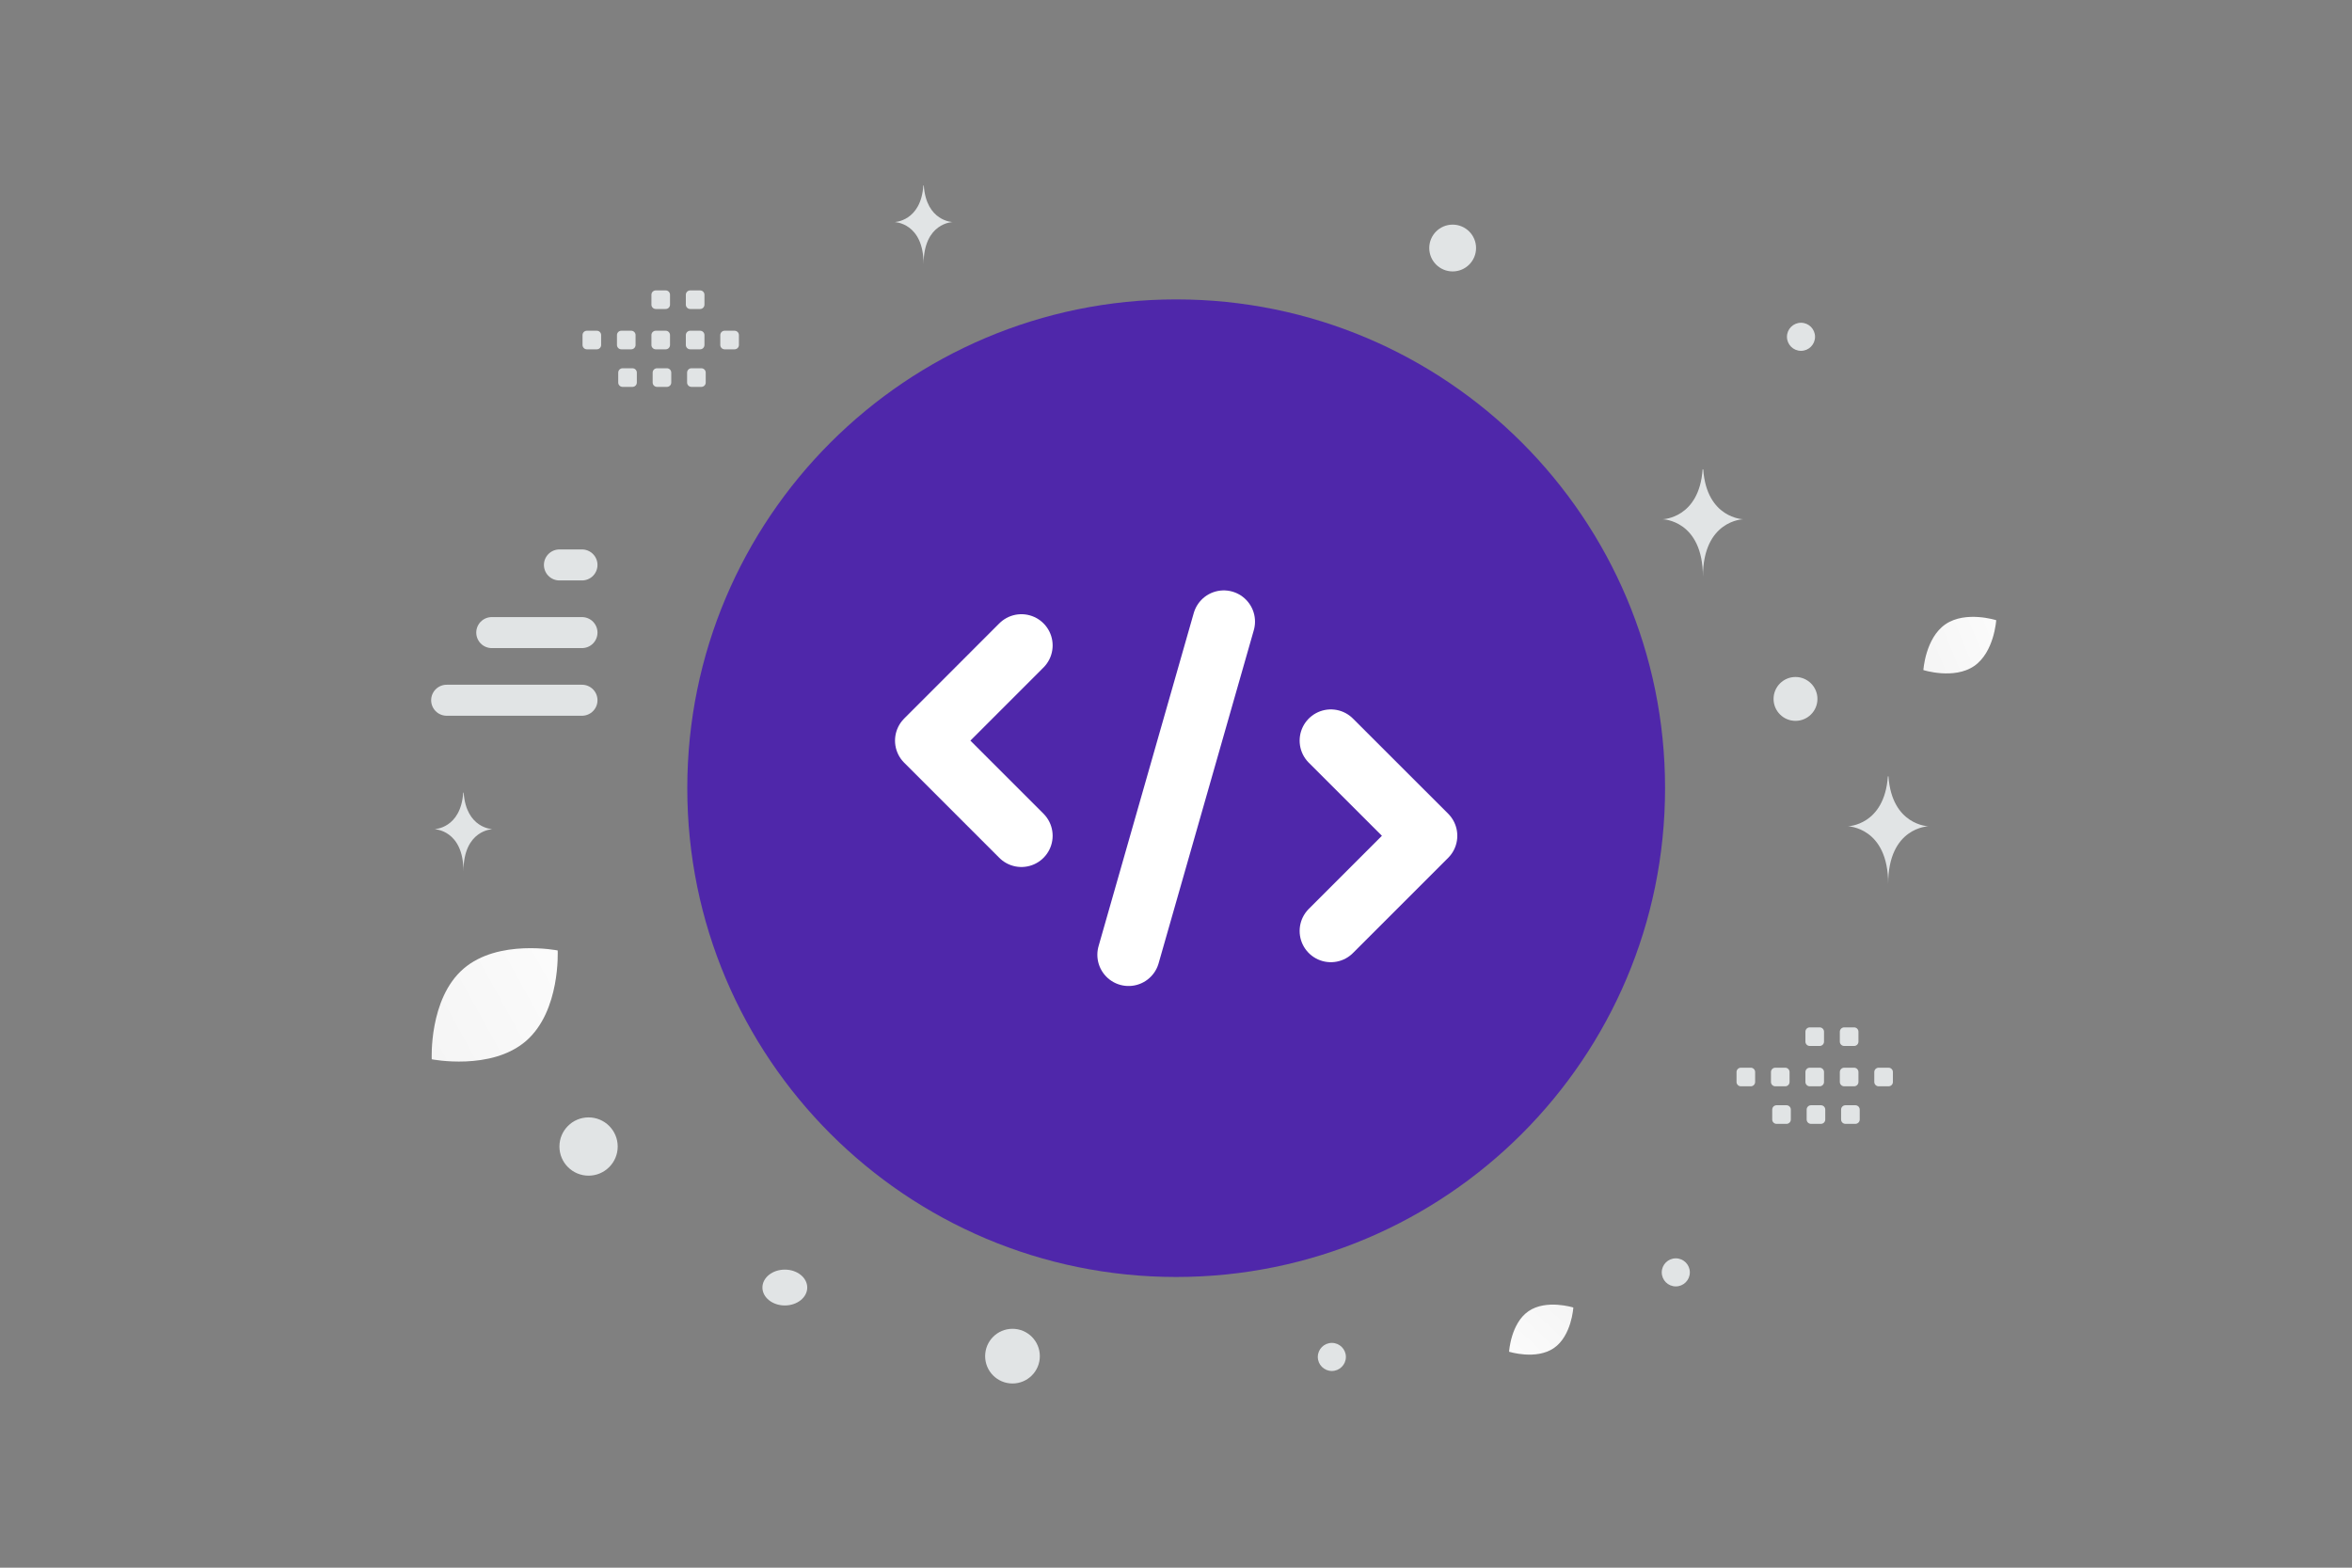 <svg width="900" height="600" viewBox="0 0 900 600" fill="none" xmlns="http://www.w3.org/2000/svg">
<rect x="0" y="0" width="900" height="600" fill="#808080" stroke="none"/>
<g clip-path="url(#clip0_1235_22517)">
<path d="M450.067 473.801C545.136 473.801 622.205 396.733 622.205 301.663C622.205 206.594 545.136 129.525 450.067 129.525C354.998 129.525 277.929 206.594 277.929 301.663C277.929 396.733 354.998 473.801 450.067 473.801Z" fill="#4F27AA" stroke="#4F27AA" stroke-width="29.873" stroke-linecap="round" stroke-linejoin="round"/>
<path d="M468.284 237.912L431.853 365.421M390.846 319.876L354.43 283.459L390.846 247.023M509.257 356.312L545.693 319.876L509.257 283.459" stroke="white" stroke-width="23.898" stroke-linecap="round" stroke-linejoin="round"/>
<path d="M170.914 268.001H222.696M222.696 242.111H188.175M222.696 216.219H214.066" stroke="#E1E4E5" stroke-width="11.867" stroke-linecap="round" stroke-linejoin="round"/>
<path d="M594.607 515.942C587.819 520.615 577.452 517.345 577.452 517.345C577.452 517.345 578.096 506.5 584.888 501.831C591.676 497.158 602.039 500.424 602.039 500.424C602.039 500.424 601.394 511.269 594.607 515.942Z" fill="url(#paint0_linear_1235_22517)"/>
<path d="M755.4 254.916C763.095 249.646 763.855 237.366 763.855 237.366C763.855 237.366 752.138 233.638 744.446 238.915C736.751 244.185 735.987 256.458 735.987 256.458C735.987 256.458 747.705 260.186 755.4 254.916Z" fill="url(#paint1_linear_1235_22517)"/>
<path d="M201.255 398.437C214.563 386.939 213.397 363.768 213.397 363.768C213.397 363.768 190.655 359.255 177.354 370.764C164.047 382.262 165.205 405.421 165.205 405.421C165.205 405.421 187.948 409.935 201.255 398.437Z" fill="url(#paint2_linear_1235_22517)"/>
<path d="M387.431 529.502C381.651 529.502 376.965 524.817 376.965 519.036C376.965 513.256 381.651 508.57 387.431 508.57C393.211 508.57 397.897 513.256 397.897 519.036C397.897 524.817 393.211 529.502 387.431 529.502Z" fill="#E1E4E5"/>
<path d="M687.054 275.894C682.418 275.894 678.659 272.135 678.659 267.499C678.659 262.862 682.418 259.104 687.054 259.104C691.69 259.104 695.449 262.862 695.449 267.499C695.449 272.135 691.69 275.894 687.054 275.894Z" fill="#E1E4E5"/>
<path d="M689.158 134.275C686.191 134.275 683.785 131.87 683.785 128.902C683.785 125.935 686.191 123.529 689.158 123.529C692.125 123.529 694.531 125.935 694.531 128.902C694.531 131.87 692.125 134.275 689.158 134.275Z" fill="#E1E4E5"/>
<path d="M509.636 524.713C506.669 524.713 504.263 522.307 504.263 519.34C504.263 516.372 506.669 513.967 509.636 513.967C512.603 513.967 515.009 516.372 515.009 519.34C515.009 522.307 512.603 524.713 509.636 524.713Z" fill="#E1E4E5"/>
<path d="M641.249 492.348C638.282 492.348 635.876 489.942 635.876 486.975C635.876 484.007 638.282 481.602 641.249 481.602C644.216 481.602 646.622 484.007 646.622 486.975C646.622 489.942 644.216 492.348 641.249 492.348Z" fill="#E1E4E5"/>
<path d="M225.216 449.96C219.059 449.96 214.067 444.969 214.067 438.811C214.067 432.654 219.059 427.662 225.216 427.662C231.373 427.662 236.365 432.654 236.365 438.811C236.365 444.969 231.373 449.96 225.216 449.96Z" fill="#E1E4E5"/>
<path d="M300.318 499.64C295.582 499.64 291.742 496.568 291.742 492.779C291.742 488.99 295.582 485.918 300.318 485.918C305.054 485.918 308.894 488.99 308.894 492.779C308.894 496.568 305.054 499.64 300.318 499.64Z" fill="#E1E4E5"/>
<path d="M564.817 94.928C564.817 99.873 560.808 103.883 555.862 103.883C550.916 103.883 546.907 99.873 546.907 94.928C546.907 89.982 550.916 85.973 555.862 85.973C560.808 85.973 564.817 89.982 564.817 94.928Z" fill="#E1E4E5"/>
<path d="M722.399 297.13H722.623C723.952 315.955 737.951 316.245 737.951 316.245C737.951 316.245 722.514 316.546 722.514 338.297C722.514 316.546 707.076 316.245 707.076 316.245C707.076 316.245 721.07 315.955 722.399 297.13ZM651.516 179.614H651.741C653.069 198.439 667.069 198.728 667.069 198.728C667.069 198.728 651.631 199.03 651.631 220.781C651.631 199.03 636.194 198.728 636.194 198.728C636.194 198.728 650.188 198.439 651.516 179.614ZM353.331 71H353.493C354.451 84.774 364.547 84.987 364.547 84.987C364.547 84.987 353.414 85.207 353.414 101.123C353.414 85.207 342.282 84.987 342.282 84.987C342.282 84.987 352.373 84.774 353.331 71ZM177.262 303.361H177.424C178.382 317.136 188.478 317.348 188.478 317.348C188.478 317.348 177.345 317.568 177.345 333.484C177.345 317.568 166.213 317.348 166.213 317.348C166.213 317.348 176.304 317.136 177.262 303.361Z" fill="#E1E4E5"/>
<path fill-rule="evenodd" clip-rule="evenodd" d="M666.147 408.642H669.947C670.387 408.642 670.809 408.817 671.12 409.128C671.431 409.439 671.606 409.861 671.606 410.301V414.101C671.606 414.54 671.431 414.962 671.12 415.273C670.809 415.584 670.387 415.759 669.947 415.76H666.147C665.708 415.758 665.287 415.582 664.976 415.272C664.665 414.961 664.49 414.54 664.488 414.101V410.301C664.488 410.083 664.53 409.867 664.613 409.665C664.697 409.464 664.819 409.281 664.973 409.127C665.127 408.972 665.31 408.85 665.512 408.767C665.713 408.684 665.929 408.641 666.147 408.642ZM679.323 408.642H683.123C684.034 408.642 684.782 409.39 684.782 410.301V414.101C684.782 414.54 684.607 414.962 684.296 415.273C683.985 415.584 683.563 415.759 683.123 415.76H679.323C678.884 415.758 678.463 415.582 678.152 415.272C677.841 414.961 677.666 414.54 677.664 414.101V410.301C677.664 409.39 678.412 408.642 679.323 408.642ZM692.508 408.642H696.308C697.219 408.642 697.967 409.39 697.967 410.301V414.101C697.967 414.54 697.792 414.962 697.481 415.273C697.17 415.584 696.748 415.759 696.308 415.76H692.508C692.068 415.758 691.647 415.583 691.337 415.272C691.026 414.961 690.851 414.54 690.849 414.101V410.301C690.848 410.083 690.891 409.867 690.974 409.665C691.057 409.464 691.18 409.28 691.334 409.126C691.488 408.972 691.671 408.85 691.872 408.767C692.074 408.684 692.29 408.641 692.508 408.642ZM705.683 408.642H709.484C710.395 408.642 711.142 409.39 711.142 410.301V414.101C711.142 414.54 710.967 414.962 710.656 415.273C710.345 415.584 709.924 415.759 709.484 415.76H705.683C705.242 415.759 704.82 415.585 704.508 415.274C704.195 414.963 704.019 414.541 704.017 414.101V410.301C704.022 409.861 704.199 409.44 704.511 409.13C704.822 408.82 705.243 408.644 705.683 408.642ZM718.86 408.642H722.66C723.579 408.642 724.327 409.39 724.327 410.301V414.101C724.327 415.02 723.579 415.76 722.66 415.76H718.86C718.421 415.758 718 415.582 717.689 415.272C717.378 414.961 717.203 414.54 717.201 414.101V410.301C717.201 409.39 717.949 408.642 718.86 408.642ZM679.806 423.01H683.606C684.518 423.01 685.265 423.757 685.265 424.668V428.477C685.265 429.388 684.518 430.135 683.606 430.135H679.806C679.366 430.134 678.945 429.96 678.634 429.649C678.322 429.338 678.147 428.916 678.147 428.477V424.676C678.146 424.457 678.188 424.24 678.271 424.038C678.354 423.836 678.476 423.652 678.63 423.497C678.784 423.342 678.967 423.22 679.169 423.136C679.371 423.052 679.587 423.009 679.806 423.01ZM692.982 423.01H696.782C697.694 423.01 698.441 423.757 698.441 424.668V428.477C698.441 429.388 697.694 430.135 696.782 430.135H692.982C692.543 430.133 692.122 429.958 691.811 429.647C691.5 429.337 691.325 428.916 691.323 428.477V424.676C691.322 424.457 691.364 424.24 691.447 424.038C691.53 423.836 691.652 423.652 691.806 423.497C691.96 423.342 692.143 423.22 692.345 423.136C692.547 423.052 692.763 423.009 692.982 423.01ZM706.159 423.01H709.959C710.878 423.01 711.626 423.757 711.626 424.668V428.477C711.626 429.388 710.878 430.135 709.959 430.135H706.159C705.72 430.133 705.299 429.958 704.988 429.647C704.677 429.337 704.502 428.916 704.5 428.477V424.676C704.5 423.757 705.248 423.01 706.159 423.01ZM692.508 393.207H696.308C697.219 393.207 697.967 393.955 697.967 394.866V398.666C697.967 399.105 697.792 399.527 697.481 399.838C697.17 400.149 696.748 400.324 696.308 400.325H692.508C692.068 400.323 691.647 400.148 691.337 399.837C691.026 399.526 690.851 399.105 690.849 398.666V394.866C690.848 394.648 690.891 394.432 690.974 394.23C691.057 394.029 691.18 393.845 691.334 393.691C691.488 393.537 691.671 393.415 691.872 393.332C692.074 393.249 692.29 393.206 692.508 393.207ZM705.683 393.207H709.484C710.395 393.207 711.142 393.955 711.142 394.866V398.666C711.142 399.105 710.967 399.527 710.656 399.838C710.345 400.149 709.924 400.324 709.484 400.325H705.683C705.242 400.324 704.82 400.15 704.508 399.839C704.195 399.528 704.019 399.106 704.017 398.666V394.866C704.022 394.426 704.199 394.005 704.511 393.695C704.822 393.385 705.243 393.209 705.683 393.207ZM224.567 126.58H228.367C228.807 126.58 229.228 126.755 229.539 127.065C229.85 127.376 230.025 127.798 230.026 128.238V132.039C230.025 132.478 229.85 132.9 229.539 133.211C229.228 133.522 228.807 133.696 228.367 133.697H224.567C224.128 133.695 223.707 133.52 223.396 133.209C223.085 132.899 222.91 132.478 222.908 132.039V128.238C222.908 128.02 222.95 127.804 223.033 127.602C223.117 127.401 223.239 127.218 223.393 127.064C223.547 126.91 223.73 126.788 223.932 126.705C224.133 126.622 224.349 126.579 224.567 126.58ZM237.743 126.58H241.543C242.454 126.58 243.202 127.327 243.202 128.238V132.039C243.201 132.478 243.026 132.9 242.715 133.211C242.404 133.522 241.983 133.696 241.543 133.697H237.743C237.304 133.695 236.883 133.52 236.572 133.209C236.261 132.899 236.086 132.478 236.084 132.039V128.238C236.084 127.327 236.832 126.58 237.743 126.58ZM250.927 126.58H254.728C255.639 126.58 256.386 127.327 256.386 128.238V132.039C256.385 132.478 256.211 132.9 255.9 133.21C255.589 133.521 255.168 133.696 254.728 133.697H250.927C250.488 133.695 250.067 133.52 249.756 133.209C249.446 132.899 249.271 132.478 249.269 132.039V128.238C249.268 128.02 249.311 127.804 249.394 127.602C249.477 127.401 249.599 127.218 249.753 127.064C249.907 126.91 250.09 126.788 250.292 126.705C250.493 126.622 250.709 126.579 250.927 126.58ZM264.103 126.58H267.903C268.814 126.58 269.562 127.327 269.562 128.238V132.039C269.561 132.478 269.386 132.9 269.075 133.211C268.764 133.522 268.343 133.696 267.903 133.697H264.103C263.662 133.697 263.24 133.522 262.928 133.211C262.616 132.901 262.439 132.479 262.437 132.039V128.238C262.441 127.798 262.619 127.377 262.93 127.067C263.242 126.757 263.663 126.582 264.103 126.58ZM277.28 126.58H281.08C281.999 126.58 282.747 127.327 282.747 128.238V132.039C282.747 132.957 281.999 133.697 281.08 133.697H277.28C276.841 133.695 276.42 133.52 276.109 133.209C275.798 132.899 275.623 132.478 275.621 132.039V128.238C275.621 127.327 276.369 126.58 277.28 126.58ZM238.226 140.947H242.026C242.937 140.947 243.685 141.695 243.685 142.606V146.414C243.685 147.325 242.937 148.073 242.026 148.073H238.226C237.786 148.072 237.364 147.897 237.053 147.586C236.742 147.275 236.567 146.853 236.567 146.414V142.614C236.566 142.395 236.608 142.178 236.691 141.976C236.774 141.774 236.896 141.59 237.05 141.435C237.204 141.28 237.387 141.157 237.589 141.073C237.791 140.989 238.007 140.946 238.226 140.947ZM251.402 140.947H255.202C256.113 140.947 256.861 141.695 256.861 142.606V146.414C256.861 147.325 256.113 148.073 255.202 148.073H251.402C250.963 148.071 250.542 147.895 250.231 147.585C249.92 147.274 249.745 146.853 249.743 146.414V142.614C249.742 142.395 249.784 142.178 249.866 141.976C249.949 141.774 250.071 141.59 250.225 141.435C250.38 141.28 250.563 141.157 250.765 141.073C250.967 140.989 251.183 140.946 251.402 140.947ZM264.579 140.947H268.379C269.298 140.947 270.045 141.695 270.045 142.606V146.414C270.045 147.325 269.298 148.073 268.379 148.073H264.579C264.14 148.071 263.719 147.895 263.408 147.585C263.097 147.274 262.922 146.853 262.92 146.414V142.614C262.92 141.695 263.668 140.947 264.579 140.947ZM250.927 111.145H254.728C255.639 111.145 256.386 111.892 256.386 112.803V116.604C256.386 117.523 255.639 118.262 254.728 118.262H250.927C250.488 118.26 250.067 118.085 249.756 117.774C249.446 117.464 249.271 117.043 249.269 116.604V112.803C249.268 112.585 249.311 112.369 249.394 112.167C249.477 111.966 249.599 111.783 249.753 111.629C249.907 111.475 250.09 111.353 250.292 111.27C250.493 111.187 250.709 111.144 250.927 111.145ZM264.103 111.145H267.903C268.814 111.145 269.562 111.892 269.562 112.803V116.604C269.561 117.043 269.386 117.465 269.075 117.776C268.764 118.087 268.343 118.261 267.903 118.262H264.103C263.662 118.262 263.24 118.087 262.928 117.776C262.616 117.466 262.439 117.044 262.437 116.604V112.803C262.441 112.363 262.619 111.942 262.93 111.632C263.242 111.322 263.663 111.147 264.103 111.145Z" fill="#E1E4E5"/>
</g>
<defs>
<linearGradient id="paint0_linear_1235_22517" x1="568.167" y1="531.274" x2="621.602" y2="474.953" gradientUnits="userSpaceOnUse">
<stop stop-color="white"/>
<stop offset="1" stop-color="#EEEEEE"/>
</linearGradient>
<linearGradient id="paint1_linear_1235_22517" x1="782.342" y1="233.221" x2="701.132" y2="266.768" gradientUnits="userSpaceOnUse">
<stop stop-color="white"/>
<stop offset="1" stop-color="#EEEEEE"/>
</linearGradient>
<linearGradient id="paint2_linear_1235_22517" x1="247.163" y1="352.101" x2="102.067" y2="432.092" gradientUnits="userSpaceOnUse">
<stop stop-color="white"/>
<stop offset="1" stop-color="#EEEEEE"/>
</linearGradient>
<clipPath id="clip0_1235_22517">
<rect width="900" height="600" fill="white"/>
</clipPath>
</defs>
</svg>

